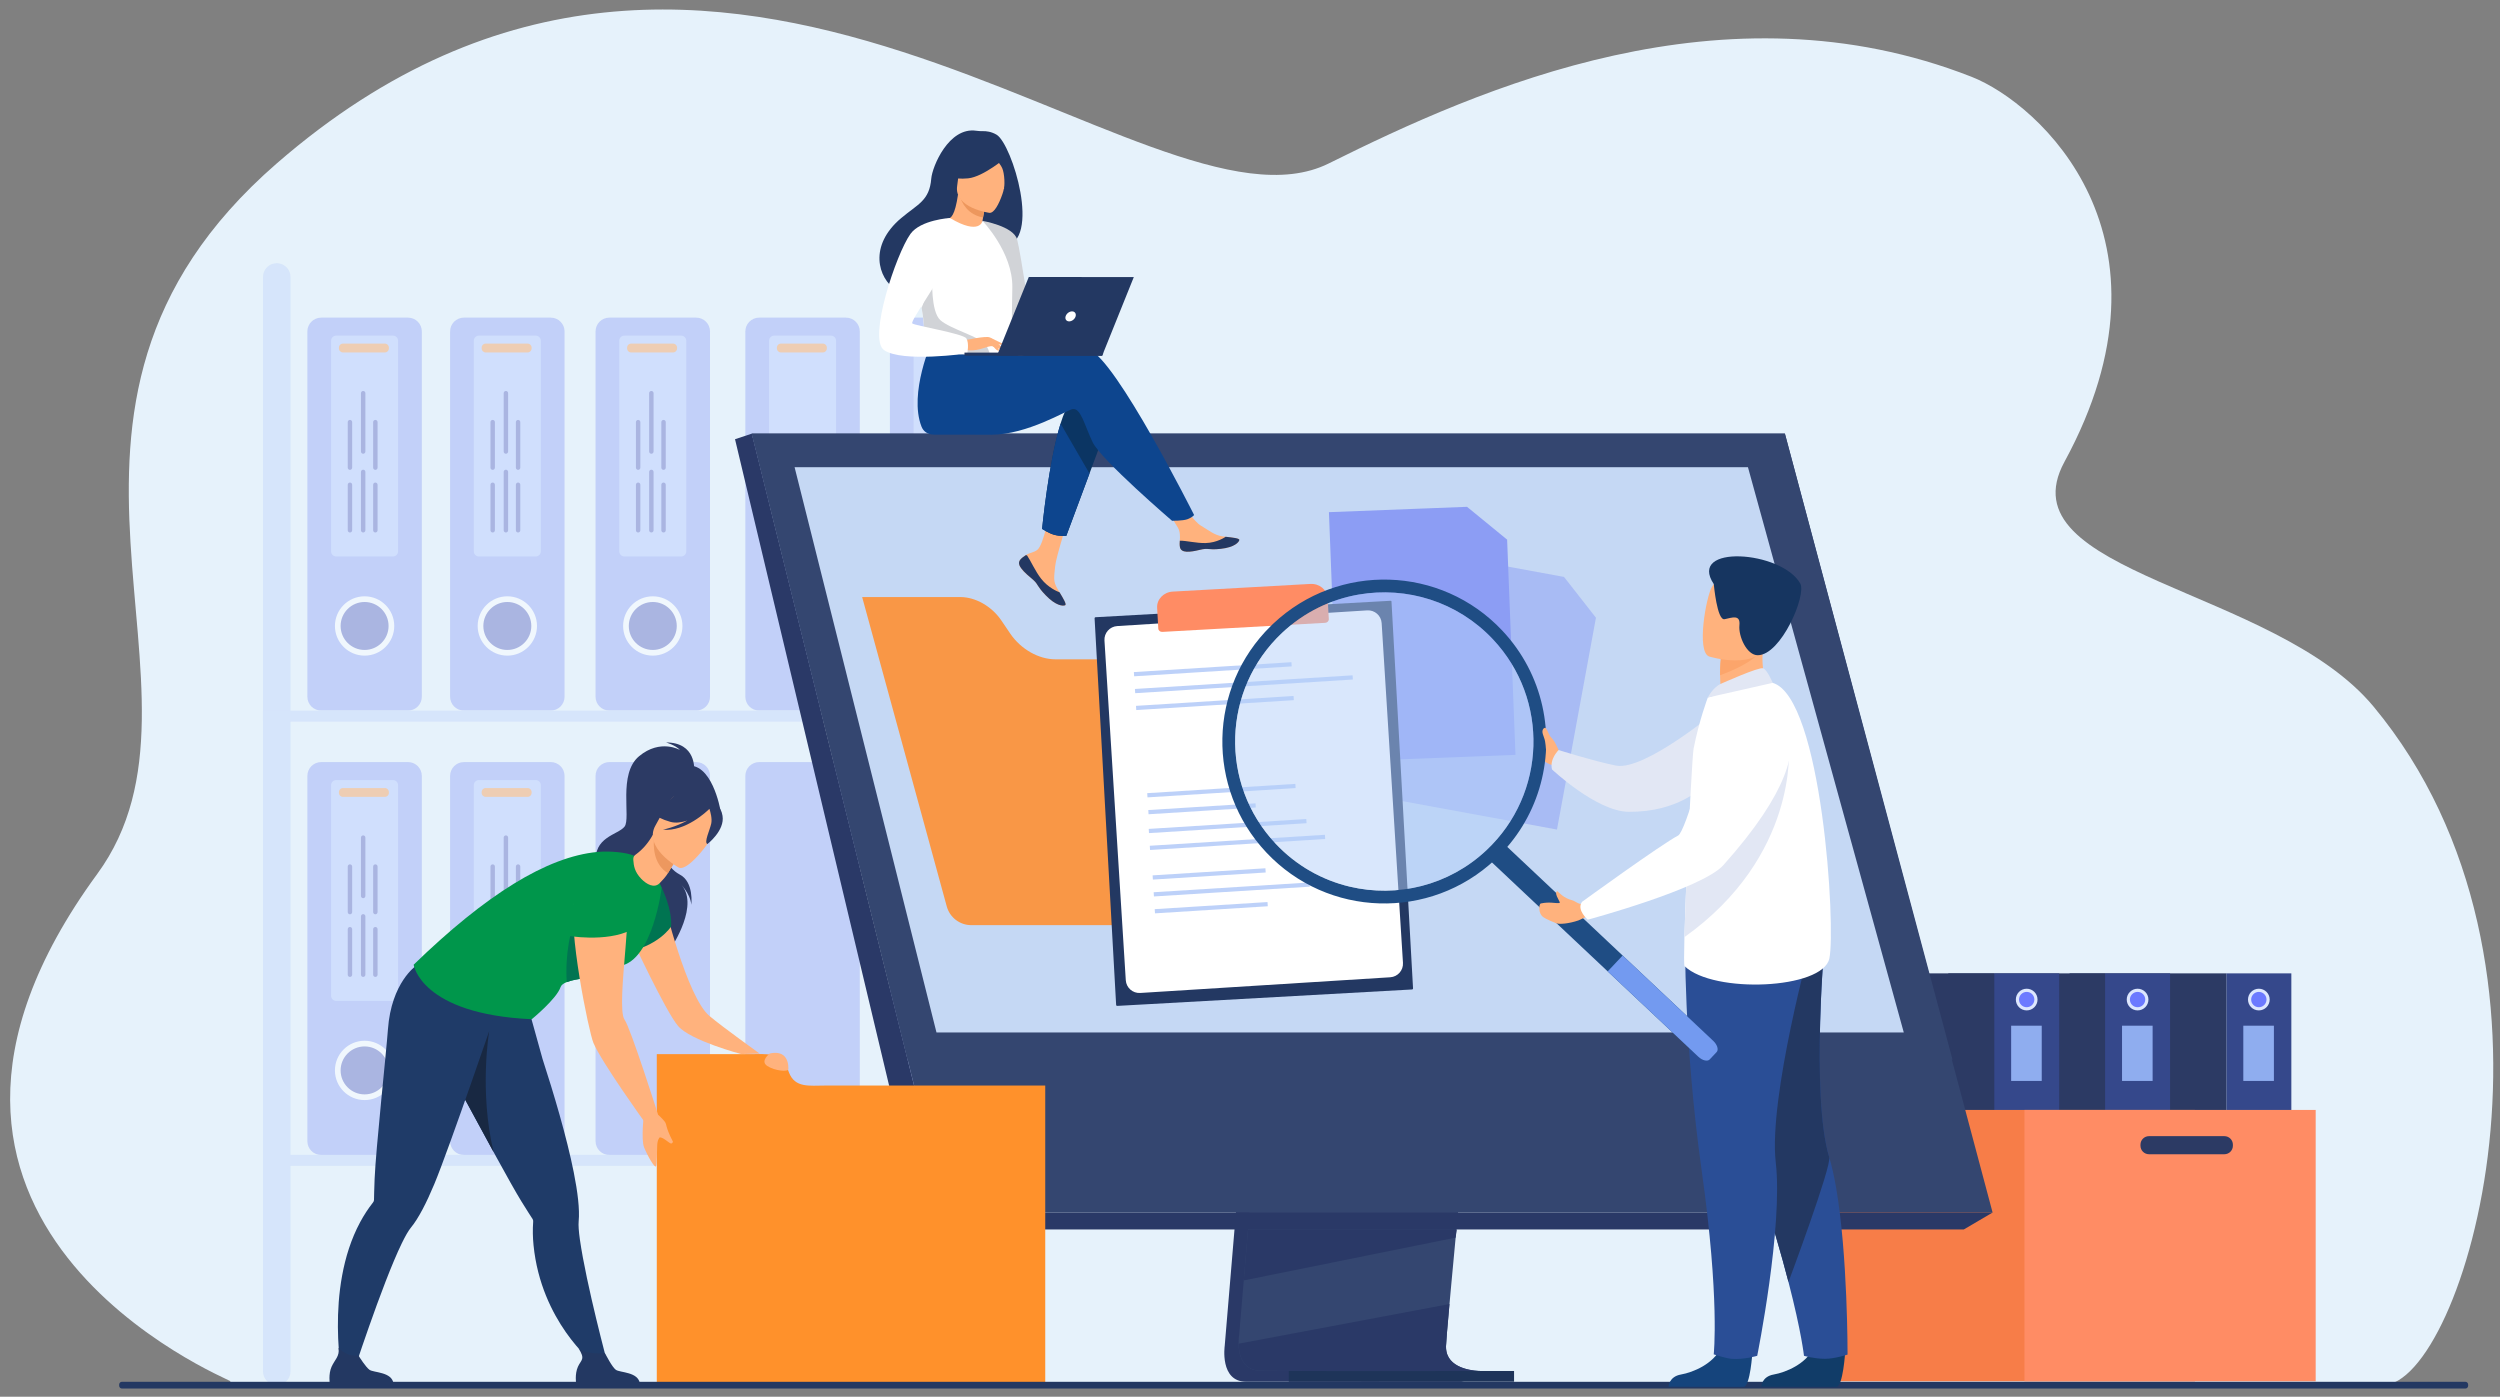 <?xml version="1.0" encoding="utf-8"?>
<!-- Generator: Adobe Illustrator 25.2.1, SVG Export Plug-In . SVG Version: 6.00 Build 0)  -->
<svg version="1.1" id="_x3C_Layer_x3E_" xmlns="http://www.w3.org/2000/svg" xmlns:xlink="http://www.w3.org/1999/xlink" x="0px"
	 y="0px" viewBox="0 0 2486.89 1389.39" style="enable-background:new 0 0 2486.89 1389.39;" xml:space="preserve">
<rect x="0" y="0" width="2486.89" height="1389.39" fill="#808080" stroke="none"/>
<style type="text/css">
	.st0{fill:#E6F2FB;}
	.st1{opacity:0.4;}
	.st2{fill:#8C9DF4;}
	.st3{fill:#505ABA;}
	.st4{fill:#FFFFFF;}
	.st5{fill:#AEC3FF;}
	.st6{fill:#F99746;}
	.st7{fill:#BDD1F9;}
	.st8{fill:#35488B;}
	.st9{fill:#2C3A64;}
	.st10{fill:#DDE7FE;}
	.st11{fill:#6C7AFF;}
	.st12{fill:#8FADEF;}
	.st13{fill:#F77D48;}
	.st14{fill:#FF8C64;}
	.st15{fill:#2A3967;}
	.st16{fill:#344670;}
	.st17{fill:#1E3459;}
	.st18{fill:#C5D8F4;}
	.st19{fill:#FF912B;}
	.st20{fill:#FFB27D;}
	.st21{fill:#1F3B68;}
	.st22{fill:#233862;}
	.st23{fill:#182842;}
	.st24{fill:#007451;}
	.st25{fill:#00964B;}
	.st26{fill:#ED985F;}
	.st27{fill:#0B3563;}
	.st28{fill:#0D458E;}
	.st29{fill:#ED975D;}
	.st30{fill:#D1D3D7;}
	.st31{opacity:0.5;}
	.st32{fill:#E2E7F4;}
	.st33{fill:#113C68;}
	.st34{fill:#2A4E96;}
	.st35{fill:#15447C;}
	.st36{fill:#FCA56B;}
	.st37{fill:#163560;}
	.st38{fill:#1F4D84;}
	.st39{fill:#739AF0;}
	.st40{fill:#B3CFF9;}
</style>
<g>
	<g>
		<path class="st0" d="M2370.33,1377.89c-133.64,0-2139.89,0.48-2141.02-3.01l-0.19-0.44c0,0-0.19-0.43-0.19-0.65
			c-0.74-1.74-386.33-157.05-132.16-504.46C229.98,687.27-7.82,408.52,275.3,162.56c443.67-385.43,867.07,89.31,1046.54,0
			c150.85-75.07,393.27-182.64,639.34-86.18c67.61,26.51,214.03,159.46,92.44,383.05c-60.75,111.72,208.83,124.69,307.45,243.39
			C2575.83,961.32,2450.24,1377.89,2370.33,1377.89z"/>
	</g>
	<g class="st1">
		<g>
			<g>
				<path class="st2" d="M319.52,706.84h86.33c7.6,0,13.76-6.16,13.76-13.76V329.72c0-7.6-6.16-13.76-13.76-13.76h-86.33
					c-7.6,0-13.76,6.16-13.76,13.76v363.36C305.76,700.68,311.92,706.84,319.52,706.84z"/>
			</g>
			<g>
				<path class="st3" d="M389.37,622.53c0-14.74-11.95-26.68-26.68-26.68S336,607.8,336,622.53c0,14.74,11.95,26.68,26.68,26.68
					S389.37,637.27,389.37,622.53z"/>
			</g>
			<g>
				<path class="st4" d="M362.68,652.2c-16.27,0-29.51-13.24-29.51-29.51c0-16.27,13.24-29.51,29.51-29.51
					c16.27,0,29.51,13.24,29.51,29.51C392.19,638.96,378.96,652.2,362.68,652.2z M362.68,598.83c-13.16,0-23.86,10.7-23.86,23.86
					c0,13.16,10.7,23.86,23.86,23.86c13.16,0,23.86-10.7,23.86-23.86C386.54,609.53,375.84,598.83,362.68,598.83z"/>
			</g>
			<g>
				<path class="st5" d="M334.41,553.56h56.51c2.81,0,5.08-2.28,5.08-5.08V338.93c0-2.81-2.28-5.08-5.08-5.08h-56.51
					c-2.81,0-5.08,2.28-5.08,5.08v209.54C329.33,551.28,331.61,553.56,334.41,553.56z"/>
			</g>
			<g>
				<path class="st6" d="M341.19,350.61h41.6c2.23,0,4.05-1.81,4.05-4.05v-0.72c0-2.24-1.81-4.05-4.05-4.05h-41.6
					c-2.23,0-4.05,1.81-4.05,4.05v0.72C337.15,348.8,338.96,350.61,341.19,350.61z"/>
			</g>
			<g>
				<g>
					<path class="st3" d="M371.19,482.22v45.29c0,1.22,0.99,2.2,2.2,2.2l0,0c1.22,0,2.2-0.99,2.2-2.2v-45.29
						c0-1.22-0.99-2.2-2.2-2.2l0,0C372.17,480.01,371.19,481,371.19,482.22z"/>
				</g>
				<g>
					<path class="st3" d="M371.19,419.91v45.29c0,1.22,0.99,2.2,2.2,2.2l0,0c1.22,0,2.2-0.99,2.2-2.2v-45.29
						c0-1.22-0.99-2.2-2.2-2.2l0,0C372.17,417.71,371.19,418.7,371.19,419.91z"/>
				</g>
				<g>
					<path class="st3" d="M345.92,482.22v45.29c0,1.22,0.99,2.2,2.2,2.2l0,0c1.22,0,2.2-0.99,2.2-2.2v-45.29
						c0-1.22-0.99-2.2-2.2-2.2l0,0C346.91,480.01,345.92,481,345.92,482.22z"/>
				</g>
				<g>
					<path class="st3" d="M345.92,419.91v45.29c0,1.22,0.99,2.2,2.2,2.2l0,0c1.22,0,2.2-0.99,2.2-2.2v-45.29
						c0-1.22-0.99-2.2-2.2-2.2l0,0C346.91,417.71,345.92,418.7,345.92,419.91z"/>
				</g>
				<g>
					<path class="st3" d="M359.07,469.43v58.07c0,1.22,0.99,2.2,2.2,2.2l0,0c1.22,0,2.2-0.99,2.2-2.2v-58.07
						c0-1.22-0.99-2.2-2.2-2.2l0,0C360.06,467.23,359.07,468.22,359.07,469.43z"/>
				</g>
				<g>
					<path class="st3" d="M359.07,391.11v58.07c0,1.22,0.99,2.2,2.2,2.2l0,0c1.22,0,2.2-0.99,2.2-2.2v-58.07
						c0-1.22-0.99-2.2-2.2-2.2l0,0C360.06,388.9,359.07,389.89,359.07,391.11z"/>
				</g>
			</g>
		</g>
		<g>
			<g>
				<path class="st2" d="M461.5,706.84h86.34c7.6,0,13.76-6.16,13.76-13.76V329.72c0-7.6-6.16-13.76-13.76-13.76H461.5
					c-7.6,0-13.76,6.16-13.76,13.76v363.36C447.74,700.68,453.9,706.84,461.5,706.84z"/>
			</g>
			<g>
				<path class="st3" d="M531.35,622.53c0-14.74-11.95-26.68-26.68-26.68c-14.74,0-26.68,11.95-26.68,26.68
					c0,14.74,11.95,26.68,26.68,26.68C519.4,649.22,531.35,637.27,531.35,622.53z"/>
			</g>
			<g>
				<path class="st4" d="M504.67,652.2c-16.27,0-29.51-13.24-29.51-29.51c0-16.27,13.24-29.51,29.51-29.51
					c16.27,0,29.51,13.24,29.51,29.51C534.17,638.96,520.94,652.2,504.67,652.2z M504.67,598.83c-13.16,0-23.86,10.7-23.86,23.86
					c0,13.16,10.7,23.86,23.86,23.86c13.15,0,23.86-10.7,23.86-23.86C528.52,609.53,517.82,598.83,504.67,598.83z"/>
			</g>
			<g>
				<path class="st5" d="M476.4,553.56h56.51c2.81,0,5.08-2.28,5.08-5.08V338.93c0-2.81-2.28-5.08-5.08-5.08H476.4
					c-2.81,0-5.08,2.28-5.08,5.08v209.54C471.31,551.28,473.59,553.56,476.4,553.56z"/>
			</g>
			<g>
				<path class="st6" d="M483.17,350.61h41.6c2.24,0,4.05-1.81,4.05-4.05v-0.72c0-2.24-1.81-4.05-4.05-4.05h-41.6
					c-2.24,0-4.05,1.81-4.05,4.05v0.72C479.13,348.8,480.94,350.61,483.17,350.61z"/>
			</g>
			<g>
				<g>
					<path class="st3" d="M513.17,482.22v45.29c0,1.22,0.99,2.2,2.2,2.2l0,0c1.22,0,2.2-0.99,2.2-2.2v-45.29
						c0-1.22-0.99-2.2-2.2-2.2l0,0C514.15,480.01,513.17,481,513.17,482.22z"/>
				</g>
				<g>
					<path class="st3" d="M513.17,419.91v45.29c0,1.22,0.99,2.2,2.2,2.2l0,0c1.22,0,2.2-0.99,2.2-2.2v-45.29
						c0-1.22-0.99-2.2-2.2-2.2l0,0C514.15,417.71,513.17,418.7,513.17,419.91z"/>
				</g>
				<g>
					<path class="st3" d="M487.9,482.22v45.29c0,1.22,0.99,2.2,2.2,2.2l0,0c1.22,0,2.2-0.99,2.2-2.2v-45.29c0-1.22-0.99-2.2-2.2-2.2
						l0,0C488.89,480.01,487.9,481,487.9,482.22z"/>
				</g>
				<g>
					<path class="st3" d="M487.9,419.91v45.29c0,1.22,0.99,2.2,2.2,2.2l0,0c1.22,0,2.2-0.99,2.2-2.2v-45.29c0-1.22-0.99-2.2-2.2-2.2
						l0,0C488.89,417.71,487.9,418.7,487.9,419.91z"/>
				</g>
				<g>
					<path class="st3" d="M501.05,469.43v58.07c0,1.22,0.99,2.2,2.2,2.2l0,0c1.22,0,2.2-0.99,2.2-2.2v-58.07
						c0-1.22-0.99-2.2-2.2-2.2l0,0C502.04,467.23,501.05,468.22,501.05,469.43z"/>
				</g>
				<g>
					<path class="st3" d="M501.05,391.11v58.07c0,1.22,0.99,2.2,2.2,2.2l0,0c1.22,0,2.2-0.99,2.2-2.2v-58.07
						c0-1.22-0.99-2.2-2.2-2.2l0,0C502.04,388.9,501.05,389.89,501.05,391.11z"/>
				</g>
			</g>
		</g>
		<g>
			<g>
				<path class="st2" d="M606.19,706.84h86.34c7.6,0,13.76-6.16,13.76-13.76V329.72c0-7.6-6.16-13.76-13.76-13.76h-86.34
					c-7.6,0-13.76,6.16-13.76,13.76v363.36C592.43,700.68,598.59,706.84,606.19,706.84z"/>
			</g>
			<g>
				<path class="st3" d="M676.04,622.53c0-14.74-11.95-26.68-26.68-26.68c-14.74,0-26.68,11.95-26.68,26.68
					c0,14.74,11.95,26.68,26.68,26.68C664.09,649.22,676.04,637.27,676.04,622.53z"/>
			</g>
			<g>
				<path class="st4" d="M649.36,652.2c-16.27,0-29.51-13.24-29.51-29.51c0-16.27,13.24-29.51,29.51-29.51s29.51,13.24,29.51,29.51
					C678.87,638.96,665.63,652.2,649.36,652.2z M649.36,598.83c-13.16,0-23.86,10.7-23.86,23.86c0,13.16,10.7,23.86,23.86,23.86
					c13.16,0,23.86-10.7,23.86-23.86C673.22,609.53,662.51,598.83,649.36,598.83z"/>
			</g>
			<g>
				<path class="st5" d="M621.09,553.56h56.51c2.81,0,5.08-2.28,5.08-5.08V338.93c0-2.81-2.28-5.08-5.08-5.08h-56.51
					c-2.81,0-5.08,2.28-5.08,5.08v209.54C616.01,551.28,618.28,553.56,621.09,553.56z"/>
			</g>
			<g>
				<path class="st6" d="M627.87,350.61h41.6c2.23,0,4.05-1.81,4.05-4.05v-0.72c0-2.24-1.81-4.05-4.05-4.05h-41.6
					c-2.24,0-4.05,1.81-4.05,4.05v0.72C623.82,348.8,625.63,350.61,627.87,350.61z"/>
			</g>
			<g>
				<g>
					<path class="st3" d="M657.86,482.22v45.29c0,1.22,0.99,2.2,2.2,2.2l0,0c1.22,0,2.2-0.99,2.2-2.2v-45.29
						c0-1.22-0.99-2.2-2.2-2.2l0,0C658.85,480.01,657.86,481,657.86,482.22z"/>
				</g>
				<g>
					<path class="st3" d="M657.86,419.91v45.29c0,1.22,0.99,2.2,2.2,2.2l0,0c1.22,0,2.2-0.99,2.2-2.2v-45.29
						c0-1.22-0.99-2.2-2.2-2.2l0,0C658.85,417.71,657.86,418.7,657.86,419.91z"/>
				</g>
				<g>
					<path class="st3" d="M632.6,482.22v45.29c0,1.22,0.99,2.2,2.2,2.2l0,0c1.22,0,2.2-0.99,2.2-2.2v-45.29c0-1.22-0.99-2.2-2.2-2.2
						l0,0C633.58,480.01,632.6,481,632.6,482.22z"/>
				</g>
				<g>
					<path class="st3" d="M632.6,419.91v45.29c0,1.22,0.99,2.2,2.2,2.2l0,0c1.22,0,2.2-0.99,2.2-2.2v-45.29c0-1.22-0.99-2.2-2.2-2.2
						l0,0C633.58,417.71,632.6,418.7,632.6,419.91z"/>
				</g>
				<g>
					<path class="st3" d="M645.74,469.43v58.07c0,1.22,0.99,2.2,2.2,2.2l0,0c1.22,0,2.2-0.99,2.2-2.2v-58.07
						c0-1.22-0.99-2.2-2.2-2.2l0,0C646.73,467.23,645.74,468.22,645.74,469.43z"/>
				</g>
				<g>
					<path class="st3" d="M645.74,391.11v58.07c0,1.22,0.99,2.2,2.2,2.2l0,0c1.22,0,2.2-0.99,2.2-2.2v-58.07
						c0-1.22-0.99-2.2-2.2-2.2l0,0C646.73,388.9,645.74,389.89,645.74,391.11z"/>
				</g>
			</g>
		</g>
		<g>
			<g>
				<path class="st2" d="M755.2,706.84h86.34c7.6,0,13.75-6.16,13.75-13.76V329.72c0-7.6-6.16-13.76-13.75-13.76H755.2
					c-7.6,0-13.76,6.16-13.76,13.76v363.36C741.44,700.68,747.6,706.84,755.2,706.84z"/>
			</g>
			<g>
				<path class="st5" d="M770.1,553.56h56.51c2.81,0,5.08-2.28,5.08-5.08V338.93c0-2.81-2.28-5.08-5.08-5.08H770.1
					c-2.81,0-5.08,2.28-5.08,5.08v209.54C765.01,551.28,767.29,553.56,770.1,553.56z"/>
			</g>
			<g>
				<path class="st6" d="M776.87,350.61h41.6c2.24,0,4.05-1.81,4.05-4.05v-0.72c0-2.24-1.81-4.05-4.05-4.05h-41.6
					c-2.24,0-4.05,1.81-4.05,4.05v0.72C772.83,348.8,774.64,350.61,776.87,350.61z"/>
			</g>
		</g>
		<g>
			<g>
				<path class="st2" d="M899,706.84h86.33c7.6,0,13.76-6.16,13.76-13.76V329.72c0-7.6-6.16-13.76-13.76-13.76H899
					c-7.6,0-13.76,6.16-13.76,13.76v363.36C885.24,700.68,891.4,706.84,899,706.84z"/>
			</g>
			<g>
				<path class="st5" d="M913.9,553.56h56.51c2.81,0,5.08-2.28,5.08-5.08V338.93c0-2.81-2.27-5.08-5.08-5.08H913.9
					c-2.81,0-5.08,2.28-5.08,5.08v209.54C908.82,551.28,911.09,553.56,913.9,553.56z"/>
			</g>
			<g>
				<path class="st6" d="M920.68,350.61h41.6c2.23,0,4.05-1.81,4.05-4.05v-0.72c0-2.24-1.81-4.05-4.05-4.05h-41.6
					c-2.24,0-4.05,1.81-4.05,4.05v0.72C916.63,348.8,918.44,350.61,920.68,350.61z"/>
			</g>
		</g>
		<g>
			<g>
				<path class="st2" d="M319.52,1148.94h86.33c7.6,0,13.76-6.16,13.76-13.76V771.83c0-7.6-6.16-13.75-13.76-13.75h-86.33
					c-7.6,0-13.76,6.16-13.76,13.75v363.36C305.76,1142.78,311.92,1148.94,319.52,1148.94z"/>
			</g>
			<g>
				<circle class="st3" cx="362.68" cy="1064.64" r="26.68"/>
			</g>
			<g>
				<path class="st4" d="M362.68,1094.3c-16.27,0-29.51-13.24-29.51-29.51c0-16.27,13.24-29.51,29.51-29.51
					c16.27,0,29.51,13.24,29.51,29.51C392.19,1081.07,378.96,1094.3,362.68,1094.3z M362.68,1040.94
					c-13.16,0-23.86,10.7-23.86,23.86c0,13.16,10.7,23.86,23.86,23.86c13.16,0,23.86-10.7,23.86-23.86
					C386.54,1051.64,375.84,1040.94,362.68,1040.94z"/>
			</g>
			<g>
				<path class="st5" d="M334.41,995.67h56.51c2.81,0,5.08-2.28,5.08-5.08V781.04c0-2.81-2.28-5.08-5.08-5.08h-56.51
					c-2.81,0-5.08,2.28-5.08,5.08v209.54C329.33,993.39,331.61,995.67,334.41,995.67z"/>
			</g>
			<g>
				<path class="st6" d="M341.19,792.72h41.6c2.23,0,4.05-1.81,4.05-4.05v-0.72c0-2.24-1.81-4.05-4.05-4.05h-41.6
					c-2.23,0-4.05,1.81-4.05,4.05v0.72C337.15,790.91,338.96,792.72,341.19,792.72z"/>
			</g>
			<g>
				<g>
					<path class="st3" d="M371.19,924.32v45.29c0,1.22,0.99,2.2,2.2,2.2l0,0c1.22,0,2.2-0.99,2.2-2.2v-45.29
						c0-1.22-0.99-2.2-2.2-2.2l0,0C372.17,922.12,371.19,923.11,371.19,924.32z"/>
				</g>
				<g>
					<path class="st3" d="M371.19,862.02v45.29c0,1.22,0.99,2.2,2.2,2.2l0,0c1.22,0,2.2-0.99,2.2-2.2v-45.29
						c0-1.22-0.99-2.2-2.2-2.2l0,0C372.17,859.82,371.19,860.8,371.19,862.02z"/>
				</g>
				<g>
					<path class="st3" d="M345.92,924.32v45.29c0,1.22,0.99,2.2,2.2,2.2l0,0c1.22,0,2.2-0.99,2.2-2.2v-45.29
						c0-1.22-0.99-2.2-2.2-2.2l0,0C346.91,922.12,345.92,923.11,345.92,924.32z"/>
				</g>
				<g>
					<path class="st3" d="M345.92,862.02v45.29c0,1.22,0.99,2.2,2.2,2.2l0,0c1.22,0,2.2-0.99,2.2-2.2v-45.29
						c0-1.22-0.99-2.2-2.2-2.2l0,0C346.91,859.82,345.92,860.8,345.92,862.02z"/>
				</g>
				<g>
					<path class="st3" d="M359.07,911.54v58.07c0,1.22,0.99,2.2,2.2,2.2l0,0c1.22,0,2.2-0.99,2.2-2.2v-58.07
						c0-1.22-0.99-2.2-2.2-2.2l0,0C360.06,909.34,359.07,910.33,359.07,911.54z"/>
				</g>
				<g>
					<path class="st3" d="M359.07,833.21v58.07c0,1.22,0.99,2.2,2.2,2.2l0,0c1.22,0,2.2-0.99,2.2-2.2v-58.07
						c0-1.22-0.99-2.2-2.2-2.2l0,0C360.06,831.01,359.07,832,359.07,833.21z"/>
				</g>
			</g>
		</g>
		<g>
			<g>
				<path class="st2" d="M461.5,1148.94h86.34c7.6,0,13.76-6.16,13.76-13.76V771.83c0-7.6-6.16-13.75-13.76-13.75H461.5
					c-7.6,0-13.76,6.16-13.76,13.75v363.36C447.74,1142.78,453.9,1148.94,461.5,1148.94z"/>
			</g>
			<g>
				<path class="st3" d="M531.35,1064.64c0-14.74-11.95-26.68-26.68-26.68c-14.74,0-26.68,11.95-26.68,26.68
					c0,14.74,11.95,26.68,26.68,26.68C519.4,1091.32,531.35,1079.38,531.35,1064.64z"/>
			</g>
			<g>
				<path class="st4" d="M504.67,1094.3c-16.27,0-29.51-13.24-29.51-29.51c0-16.27,13.24-29.51,29.51-29.51
					c16.27,0,29.51,13.24,29.51,29.51C534.17,1081.07,520.94,1094.3,504.67,1094.3z M504.67,1040.94
					c-13.16,0-23.86,10.7-23.86,23.86c0,13.16,10.7,23.86,23.86,23.86c13.15,0,23.86-10.7,23.86-23.86
					C528.52,1051.64,517.82,1040.94,504.67,1040.94z"/>
			</g>
			<g>
				<path class="st5" d="M476.4,995.67h56.51c2.81,0,5.08-2.28,5.08-5.08V781.04c0-2.81-2.28-5.08-5.08-5.08H476.4
					c-2.81,0-5.08,2.28-5.08,5.08v209.54C471.31,993.39,473.59,995.67,476.4,995.67z"/>
			</g>
			<g>
				<path class="st6" d="M483.17,792.72h41.6c2.24,0,4.05-1.81,4.05-4.05v-0.72c0-2.24-1.81-4.05-4.05-4.05h-41.6
					c-2.24,0-4.05,1.81-4.05,4.05v0.72C479.13,790.91,480.94,792.72,483.17,792.72z"/>
			</g>
			<g>
				<g>
					<path class="st3" d="M513.17,924.32v45.29c0,1.22,0.99,2.2,2.2,2.2l0,0c1.22,0,2.2-0.99,2.2-2.2v-45.29
						c0-1.22-0.99-2.2-2.2-2.2l0,0C514.15,922.12,513.17,923.11,513.17,924.32z"/>
				</g>
				<g>
					<path class="st3" d="M513.17,862.02v45.29c0,1.22,0.99,2.2,2.2,2.2l0,0c1.22,0,2.2-0.99,2.2-2.2v-45.29
						c0-1.22-0.99-2.2-2.2-2.2l0,0C514.15,859.82,513.17,860.8,513.17,862.02z"/>
				</g>
				<g>
					<path class="st3" d="M487.9,924.32v45.29c0,1.22,0.99,2.2,2.2,2.2l0,0c1.22,0,2.2-0.99,2.2-2.2v-45.29c0-1.22-0.99-2.2-2.2-2.2
						l0,0C488.89,922.12,487.9,923.11,487.9,924.32z"/>
				</g>
				<g>
					<path class="st3" d="M487.9,862.02v45.29c0,1.22,0.99,2.2,2.2,2.2l0,0c1.22,0,2.2-0.99,2.2-2.2v-45.29c0-1.22-0.99-2.2-2.2-2.2
						l0,0C488.89,859.82,487.9,860.8,487.9,862.02z"/>
				</g>
				<g>
					<path class="st3" d="M501.05,911.54v58.07c0,1.22,0.99,2.2,2.2,2.2l0,0c1.22,0,2.2-0.99,2.2-2.2v-58.07
						c0-1.22-0.99-2.2-2.2-2.2l0,0C502.04,909.34,501.05,910.33,501.05,911.54z"/>
				</g>
				<g>
					<path class="st3" d="M501.05,833.21v58.07c0,1.22,0.99,2.2,2.2,2.2l0,0c1.22,0,2.2-0.99,2.2-2.2v-58.07
						c0-1.22-0.99-2.2-2.2-2.2l0,0C502.04,831.01,501.05,832,501.05,833.21z"/>
				</g>
			</g>
		</g>
		<g>
			<g>
				<path class="st2" d="M606.19,1148.94h86.34c7.6,0,13.76-6.16,13.76-13.76V771.83c0-7.6-6.16-13.75-13.76-13.75h-86.34
					c-7.6,0-13.76,6.16-13.76,13.75v363.36C592.43,1142.78,598.59,1148.94,606.19,1148.94z"/>
			</g>
		</g>
		<g>
			<g>
				<path class="st2" d="M755.2,1148.94h86.34c7.6,0,13.75-6.16,13.75-13.76V771.83c0-7.6-6.16-13.75-13.75-13.75H755.2
					c-7.6,0-13.76,6.16-13.76,13.75v363.36C741.44,1142.78,747.6,1148.94,755.2,1148.94z"/>
			</g>
		</g>
		<g>
			<g>
				<path class="st2" d="M899,1148.94h86.33c7.6,0,13.76-6.16,13.76-13.76V771.83c0-7.6-6.16-13.75-13.76-13.75H899
					c-7.6,0-13.76,6.16-13.76,13.75v363.36C885.24,1142.78,891.4,1148.94,899,1148.94z"/>
			</g>
		</g>
		<g>
			<path class="st7" d="M275.3,1377.91L275.3,1377.91c-7.56,0-13.69-6.13-13.69-13.69V275.51c0-7.56,6.13-13.69,13.69-13.69l0,0
				c7.56,0,13.69,6.13,13.69,13.69v1088.71C288.99,1371.79,282.86,1377.91,275.3,1377.91z"/>
		</g>
		<g>
			
				<rect x="261.62" y="706.88" transform="matrix(-1 -1.224647e-16 1.224647e-16 -1 1314.075 1424.763)" class="st7" width="790.84" height="10.99"/>
		</g>
		<g>
			
				<rect x="261.62" y="1148.77" transform="matrix(-1 -1.224647e-16 1.224647e-16 -1 1363.18 2308.529)" class="st7" width="839.94" height="10.99"/>
		</g>
	</g>
	<g>
		<g>
			
				<rect x="2214.67" y="968.26" transform="matrix(-1 -1.224647e-16 1.224647e-16 -1 4494.001 2145.141)" class="st8" width="64.67" height="208.62"/>
		</g>
		<g>
			
				<rect x="2058.72" y="968.26" transform="matrix(-1 -1.224647e-16 1.224647e-16 -1 4273.383 2145.141)" class="st9" width="155.95" height="208.62"/>
		</g>
		<g>
			<path class="st10" d="M2257.79,994.32c0-5.96-4.83-10.79-10.79-10.79c-5.96,0-10.79,4.83-10.79,10.79
				c0,5.96,4.83,10.79,10.79,10.79C2252.96,1005.11,2257.79,1000.28,2257.79,994.32z"/>
		</g>
		<g>
			<path class="st11" d="M2254.63,994.32c0-4.22-3.42-7.63-7.63-7.63c-4.21,0-7.63,3.42-7.63,7.63c0,4.21,3.42,7.63,7.63,7.63
				C2251.22,1001.95,2254.63,998.53,2254.63,994.32z"/>
		</g>
		<g>
			
				<rect x="2231.55" y="1020.32" transform="matrix(-1 -1.224647e-16 1.224647e-16 -1 4493.526 2095.586)" class="st12" width="30.42" height="54.95"/>
		</g>
	</g>
	<g>
		<g>
			
				<rect x="2094.03" y="968.26" transform="matrix(-1 -1.224647e-16 1.224647e-16 -1 4252.723 2145.141)" class="st8" width="64.67" height="208.62"/>
		</g>
		<g>
			
				<rect x="1938.08" y="968.26" transform="matrix(-1 -1.224647e-16 1.224647e-16 -1 4032.106 2145.141)" class="st9" width="155.95" height="208.62"/>
		</g>
		<g>
			<path class="st10" d="M2137.16,994.32c0-5.96-4.83-10.79-10.79-10.79c-5.96,0-10.79,4.83-10.79,10.79
				c0,5.96,4.83,10.79,10.79,10.79C2132.32,1005.11,2137.16,1000.28,2137.16,994.32z"/>
		</g>
		<g>
			<path class="st11" d="M2133.99,994.32c0-4.22-3.42-7.63-7.63-7.63c-4.21,0-7.63,3.42-7.63,7.63c0,4.21,3.42,7.63,7.63,7.63
				C2130.58,1001.95,2133.99,998.53,2133.99,994.32z"/>
		</g>
		<g>
			
				<rect x="2110.92" y="1020.32" transform="matrix(-1 -1.224647e-16 1.224647e-16 -1 4252.248 2095.586)" class="st12" width="30.42" height="54.95"/>
		</g>
	</g>
	<g>
		<g>
			
				<rect x="1983.72" y="968.26" transform="matrix(-1 -1.224647e-16 1.224647e-16 -1 4032.107 2145.141)" class="st8" width="64.67" height="208.62"/>
		</g>
		<g>
			
				<rect x="1827.77" y="968.26" transform="matrix(-1 -1.224647e-16 1.224647e-16 -1 3811.491 2145.141)" class="st9" width="155.95" height="208.62"/>
		</g>
		<g>
			<path class="st10" d="M2026.85,994.32c0-5.96-4.83-10.79-10.79-10.79c-5.96,0-10.79,4.83-10.79,10.79
				c0,5.96,4.83,10.79,10.79,10.79C2022.02,1005.11,2026.85,1000.28,2026.85,994.32z"/>
		</g>
		<g>
			<path class="st11" d="M2023.69,994.32c0-4.22-3.42-7.63-7.63-7.63c-4.21,0-7.63,3.42-7.63,7.63c0,4.21,3.42,7.63,7.63,7.63
				C2020.27,1001.95,2023.69,998.53,2023.69,994.32z"/>
		</g>
		<g>
			
				<rect x="2000.61" y="1020.32" transform="matrix(-1 -1.224647e-16 1.224647e-16 -1 4031.632 2095.586)" class="st12" width="30.42" height="54.95"/>
		</g>
	</g>
	<g>
		<g>
			
				<rect x="1818.06" y="1104.12" transform="matrix(-1 -1.224647e-16 1.224647e-16 -1 4001.478 2478.182)" class="st13" width="365.37" height="269.95"/>
		</g>
		<g>
			
				<rect x="2013.85" y="1104.12" transform="matrix(-1 -1.224647e-16 1.224647e-16 -1 4317.39 2478.182)" class="st14" width="289.69" height="269.95"/>
		</g>
		<g>
			<path class="st9" d="M2137.69,1148.19h75.04c4.65,0,8.45-3.8,8.45-8.45v-1.09c0-4.65-3.8-8.45-8.45-8.45h-75.04
				c-4.65,0-8.45,3.8-8.45,8.45v1.09C2129.24,1144.38,2133.04,1148.19,2137.69,1148.19z"/>
		</g>
	</g>
	<g>
		<g>
			<path class="st15" d="M1267.7,751.31l-49.41,587.5c0,0-5.18,35.61,21.31,35.68c43.55,0.1,216.79,0,216.79,0
				s-32.78-7.41-32.38-24.09c0.47-19.66,57.75-604.64,57.75-604.64L1267.7,751.31z"/>
		</g>
		<g>
			<path class="st16" d="M1472.69,1363.8c-8.57,0.03-176.28,0.31-218.69-0.24c-18.48-0.23-21.73-16.44-21.88-26.92
				c-0.08-5.03,0.56-8.75,0.56-8.75l1.29-15.27l3.28-38.92l2.89-34.38l3.72-44.18l3.13-37.29l35.11-417.46l214.06-5.55
				c0,0-24.12,244.81-41.19,423.01c-1.91,19.85-3.72,38.89-5.39,56.66c-0.54,5.67-1.06,11.22-1.57,16.62
				c-1.58,16.86-3.03,32.34-4.29,46.01c-0.66,7.21-1.28,13.9-1.83,20.03c-2.18,24.03-3.45,39.38-3.47,42.3
				c-0.01,1.7,0.14,3.28,0.42,4.76C1442.33,1362.95,1469.48,1363.8,1472.69,1363.8z"/>
		</g>
		<g>
			<polygon class="st16" points="747.85,431.36 868.2,914.8 884.68,981.01 940.74,1206.17 1982.15,1206.17 1775.54,431.36 			"/>
		</g>
		<g>
			<polygon class="st15" points="747.85,431.36 731.17,436.92 918.56,1222.99 940.74,1206.18 			"/>
		</g>
		<g>
			<polygon class="st15" points="918.56,1222.99 1953.56,1222.99 1982.14,1206.18 940.74,1206.18 			"/>
		</g>
		<g>
			
				<rect x="1282.02" y="1363.8" transform="matrix(-1 -1.224647e-16 1.224647e-16 -1 2788.138 2738.251)" class="st17" width="224.09" height="10.65"/>
		</g>
		<g>
			<polygon class="st15" points="1449.15,1222.99 1447.99,1231.13 1237.24,1273.71 1240.14,1239.32 1241.51,1222.99 			"/>
		</g>
		<g>
			<path class="st15" d="M1472.69,1363.8c-8.57,0.03-176.28,0.31-218.69-0.24c-18.48-0.23-21.73-16.44-21.88-26.92l209.75-39.46
				c-2.18,24.03-3.45,39.38-3.47,42.3c-0.01,1.7,0.14,3.28,0.42,4.76C1442.33,1362.95,1469.48,1363.8,1472.69,1363.8z"/>
		</g>
		<g>
			<polygon class="st16" points="747.85,431.36 1775.54,431.36 1942.28,1054.07 902.87,1054.07 			"/>
		</g>
		<g>
			<polygon class="st18" points="1893.81,1027.08 931.58,1027.08 897.19,890.1 883.89,837.1 878.47,815.49 843.12,674.72 
				841.3,667.39 822.61,592.98 814.25,559.69 807.13,531.29 801.31,508.13 790.41,464.72 1738.78,464.72 1750.74,508.13 
				1757.13,531.29 1764.95,559.69 1774.13,592.98 1834.6,812.32 1834.6,812.33 1839.72,830.92 1842.11,839.54 1883.85,990.97 			"/>
		</g>
	</g>
	<path class="st19" d="M784.79,1066.74l-2.15-5.66c-5.43-14.3-21.39-12.48-35.89-12.48h-93.41v63.02v269.04h386.42v-300.8H821.08
		C805.13,1079.86,790.77,1082.47,784.79,1066.74z"/>
	<g>
		<g>
			<g>
				<path class="st9" d="M690.47,765.89c0,0,2.51-27.35-28.05-27.35c0,0,9.26,2.51,14.05,7.54c0,0-19.49-11.44-40.7,6.14
					c-21.21,17.58-8.03,61.68-14.48,70.05c-6.45,8.37-31.57,10.05-28.5,37.12c3.07,27.07,79.72,60.98,74.8,83.38
					c0,0,30.04-44.16,8.56-64.31c0,0,10.47,9.86,11.54,21.59c0,0,2.84-22.89-11.72-30.21c-12.89-6.48-23.45-30.17-22.33-34.4
					C654.75,831.2,690.47,765.89,690.47,765.89z"/>
			</g>
			<g>
				<path class="st20" d="M660.39,897.21c0,0,22.83,94.45,45.24,113.34c13.47,11.35,50.01,37.49,50.01,37.49l-18.36,0.48
					c0,0-50.34-13.29-62.78-27.92c-12.44-14.62-46.49-87.9-46.49-87.9L660.39,897.21z"/>
			</g>
			<g>
				<path class="st21" d="M445.81,1063.15c0.2,0.36,0.42,0.73,0.63,1.11c5,8.68,16.46,29.96,29.08,53.25
					c5.97,11.05,12.22,22.55,18.15,33.37c10.22,18.67,19.52,35.31,24.94,44.09c5.52,8.94,9.58,15.22,11.22,17.73
					c0.01,0.01,0.01,0.01,0.01,0.01c0.49,0.77,0.6,1.68,0.54,2.59c-0.57,7.88-0.41,15.71,0.36,23.42
					c7.61,75.75,58.7,116.35,58.7,116.35l15.19,2.24c0,0-21.49-79.63-27.83-124.65c-1.07-7.63-1.54-13.81-1.16-17.85
					c1.12-11.73-0.96-28.95-4.9-48.72c-7.01-35.13-19.88-78.25-31.06-112.77c-0.71-2.2-22.07-79.47-22.07-79.47
					C499.68,989.53,434.29,996,434.29,996S423.21,1022.96,445.81,1063.15z"/>
			</g>
			<g>
				<path class="st22" d="M636.5,1376.53h-63.39c0,0-1.52-9.66,1.79-16.99c3.17-7.03,7.69-7.26,0.58-18.28
					c4.03,4.15,16.98,5.86,26.14,4.63c1.12,1.82,7.24,14.03,10.99,16.73C616.75,1365.59,635.23,1364.53,636.5,1376.53z"/>
			</g>
			<g>
				<path class="st23" d="M445.81,1063.15c0.2,0.36,0.42,0.73,0.63,1.11c5,8.68,32.02,58.59,44.64,81.87
					c-14.63-60.18-4.45-120.36-4.45-120.36L445.81,1063.15z"/>
			</g>
			<g>
				<path class="st9" d="M681.83,762.04c0.42-1.67-36.21,16.55-38.06,18.61c-17.17,19.05-12.28,43.91-2.45,44.15
					c6.3,0.15,5.08,10.63,5.08,10.63l70.21-29.7C716.61,805.73,708.15,756.43,681.83,762.04z"/>
			</g>
			<g>
				<path class="st24" d="M658.23,883.03c0,0,10.68,21.34,9.35,38.67c0,0-12.88,20.34-46.3,25.49
					C621.28,947.18,650.01,883.01,658.23,883.03z"/>
			</g>
			<g>
				<path class="st21" d="M495.23,1000.72l0.21-11.86c-23.62,2.98-81.45-28.23-81.45-28.23s-24.71,16.44-28.09,63.38
					c-1.65,22.91-12.1,119.8-13.25,148.73c-0.42,10.49-0.56,17.97-0.61,20.96c0.01,0.01,0,0.02,0,0.03c-0.01,0.91-0.44,1.72-1,2.44
					c-4.89,6.21-9.13,12.79-12.8,19.62c-36.04,67.06-17.2,158.19-17.2,158.19l8.37-2.13c0,0,30.48-94.46,50.4-135.33
					c3.38-6.93,6.45-12.32,9.02-15.44c7.49-9.1,15.39-24.54,23.17-43.14C446.71,1142.8,495.23,1000.72,495.23,1000.72z"/>
			</g>
			<g>
				<path class="st22" d="M391.45,1376.53h-63.39c0,0-1.52-9.66,1.79-16.99c3.17-7.03,8.14-10.23,6.95-18.74
					c4.03,4.15,10.59,8.79,19.76,7.56c1.12,1.82,7.25,11.56,11,14.26C371.7,1365.59,390.17,1364.53,391.45,1376.53z"/>
			</g>
			<g>
				<path class="st25" d="M617,960.79c-8.51,1.45,1.39,8.22-10.32,9.49c-16.67,1.82-33.88,3.06-42.89,6.66
					c-3.29,1.31-5.49,2.93-6.17,5c-3.91,11.75-28.66,31.94-28.66,31.94c-110.38-5.02-117.49-54.22-117.49-54.22
					c71.64-69.58,132.58-107.5,182.95-112.19c12.26-1.14,28.78,0.39,36.54,3.84c17.62,7.84,27.27,31.71,27.27,31.71
					S649.36,955.27,617,960.79z"/>
			</g>
			<g>
				<path class="st24" d="M606.68,970.29c-16.67,1.82-33.88,3.06-42.89,6.66c-3.68-55.05,22.29-96.46,22.29-96.46
					S603.03,949.45,606.68,970.29z"/>
			</g>
			<g>
				<path class="st20" d="M621.07,871.17c0,0-41.92-2.29-49.36,24.03c-7.45,26.32,13.97,131.36,18.59,142.2
					c8.41,19.74,50.78,78.53,50.78,78.53l13.58-7.04c0,0-27.28-86.06-33.37-94.58C611.72,1000.94,633.61,882.62,621.07,871.17z"/>
			</g>
			<g>
				<path class="st20" d="M654.66,1108.89c0,0,3.5,3.05,6.32,6.49c2.82,3.44,0.34,4.69,8.44,20.29c0,0-0.41,2.17-2.17,1.77
					c-1.76-0.39-7.87-6.44-11-6.01c0,0-2.24,1.84-2.48,7.96c-0.23,5.72-0.25,18.37-1.24,20.74c-1,2.38-8.27-9.96-11.85-18.88
					c-3.14-7.82-0.08-34.2-0.08-34.2L654.66,1108.89z"/>
			</g>
			<g>
				<path class="st25" d="M563.43,930.39c0.11,0.62,39.67,7.28,64.41-5.28c0,0,20.67-64.75-8.87-61.65
					c-29.54,3.1-47.03,12.4-47.77,26.54C570.46,904.14,563.43,930.39,563.43,930.39z"/>
			</g>
			<g>
				<path class="st20" d="M630.02,855.85c0.43,5.24,1.1,11.38,7.95,18.44c5.25,5.41,12.85,9.63,18.18,4.3
					c2.72-2.72,6.39-6.77,8.25-9.97c4.61-7.92,10.1-16.02,10.1-16.02l-23.72-20.79l-1.42-1.24c-6.21,10.85-12.32,16.07-17.67,20.05
					C630.07,851.84,629.85,853.84,630.02,855.85z"/>
			</g>
			<g>
				<path class="st26" d="M674.5,852.62c0,0-5.48,8.08-10.09,16.01c-14.75-9.09-14.76-27.35-13.63-36.8L674.5,852.62z"/>
			</g>
			<g>
				<path class="st20" d="M675.16,863.03c0,0-35.8-19.92-23.05-42.03c12.75-22.11,16.72-39.57,40.11-27.78
					c23.4,11.79,22.94,22.76,20.47,31.17C710.23,832.81,684.8,867.65,675.16,863.03z"/>
			</g>
			<g>
				<path class="st9" d="M718.74,811.51c-1.64-9.82-6.62-10.75-10.1-10.1c-13.22-21.87-34.82-13.33-34.82-13.33
					c-11.54,14.48-28.22,16.95-28.22,16.95s4.15,7.73,21.27,12.52c5.23,1.46,11.16,0.58,16.89-1.35c-11.88,6.62-24.3,9.16-24.3,9.16
					c22.56,2.07,44.02-18.56,46.25-20.77c1.04,3.2,2.87,9.89,1.77,14.78c-1.49,6.65-7.39,18.69-3.78,20.25
					C703.7,839.61,721.2,826.23,718.74,811.51z"/>
			</g>
			<g>
				<path class="st20" d="M765.7,1047.99c0,0-9.99,7.49-2.46,12.39c7.53,4.9,20.97,6.22,21.03,3.01
					C784.46,1052.6,779.08,1044.93,765.7,1047.99z"/>
			</g>
		</g>
	</g>
	<g>
		<path class="st22" d="M2452.45,1381.26H121.3c-1.52,0-2.76-1.24-2.76-2.76v-1.21c0-1.52,1.24-2.76,2.76-2.76h2331.15
			c1.52,0,2.76,1.24,2.76,2.76v1.21C2455.21,1380.02,2453.97,1381.26,2452.45,1381.26z"/>
	</g>
	<g>
		<path class="st6" d="M1004.95,630.27l-8.88-13.1c-9.52-14.05-25.67-23.25-40.82-23.25h-97.62l16.94,61.94l67.21,245.78
			c3.01,11.02,13.02,18.66,24.44,18.66h351.26c16.72,0,28.85-15.9,24.44-32.02l-63.56-232.42h-228.51
			C1033.2,655.86,1015.42,645.73,1004.95,630.27z"/>
	</g>
	<g>
		<g>
			<g>
				<path class="st20" d="M1015.08,556.54c-1.53,1.75-1.73,3.71-0.97,5.81c0,0.01,0.01,0.02,0.01,0.03c1.4,3.87,6.03,8.2,11.4,12.52
					c0.69,0.56,1.3,1.06,1.83,1.53c0.14,0.12,0.28,0.24,0.41,0.37c0.11,0.1,0.21,0.19,0.32,0.29c5.01,4.62,3.12,5.68,12.13,15.06
					c10.27,10.69,17.34,10.88,19.35,9.91c1.7-0.83-1.75-6.5-5.58-12.87c-0.19-0.31-0.37-0.62-0.56-0.93
					c-0.51-0.85-1.02-1.71-1.52-2.56c-4.49-7.67-3.33-11.26-2.26-22.67c0.87-9.27,14.44-51.79,14.44-51.79l-19.68-3.4
					c0,0-5.94,33.86-12.47,39.07c-3.49,2.78-7.4,2.81-10.76,4.87c-0.24,0.14-0.47,0.29-0.7,0.44
					C1018.56,553.48,1016.62,554.78,1015.08,556.54z"/>
			</g>
			<g>
				<path class="st22" d="M1015.08,556.54c-1.53,1.75-1.73,3.71-0.97,5.81c0,0.01,0.01,0.02,0.01,0.03
					c1.71,3.87,6.22,8.17,11.42,12.48c0.68,0.56,1.28,1.08,1.81,1.57c0.14,0.12,0.28,0.24,0.41,0.37c0.11,0.1,0.21,0.19,0.32,0.29
					c5.01,4.62,3.12,5.68,12.13,15.06c10.27,10.69,17.34,10.88,19.35,9.91c1.7-0.83-1.75-6.5-5.58-12.87
					c-2-0.73-11.28-4.51-18.3-13.5c-5.96-7.61-10-17.3-14.05-23.25c-0.45-0.08-0.71-0.13-1.16-0.22
					C1018.56,553.48,1016.62,554.78,1015.08,556.54z"/>
			</g>
			<g>
				<path class="st20" d="M1173.77,544.3c1.21,6.08,9.87,5.07,19.55,2.7c9.67-2.36,7.38,0.45,21.14-1.07
					c13.77-1.52,17.94-6.65,18.36-8.7c0.38-1.82-6.43-2.46-13.72-3.3c-0.92-0.1-1.84-0.22-2.76-0.33
					c-8.24-1.04-14.27-6.36-21.75-10.72c-7.09-4.14-17.66-20.99-17.66-20.99l-18.88,1.49c0,0,9.9,15.05,13.73,21.6
					c2.25,3.85,2.13,8.94,1.85,12.87C1173.48,539.98,1173.34,542.17,1173.77,544.3z"/>
			</g>
			<g>
				<path class="st22" d="M1193.32,547.01c9.67-2.36,7.38,0.45,21.14-1.07c13.77-1.52,17.94-6.65,18.36-8.7
					c0.38-1.82-6.43-2.46-13.72-3.3l-0.07,0.14c0,0-8.26,5.85-19.72,6.12c-9.34,0.22-19.24-2.45-25.69-2.35
					c-0.15,2.14-0.29,4.32,0.14,6.46C1174.99,550.38,1183.65,549.37,1193.32,547.01z"/>
			</g>
			<g>
				<path class="st27" d="M1101.45,423.54l-17.67,47.49l-23.07,62.01c0,0-6.25,0.6-12.24-1.12c-5.51-1.6-11.84-5.77-11.84-5.77
					s6.42-66.59,18.37-104.81c3.06-9.81,6.49-17.75,10.28-22.21C1083.8,377.27,1101.45,423.54,1101.45,423.54z"/>
			</g>
			<g>
				<path class="st28" d="M1083.53,348.1c-10.05-3.24-36.26-0.06-64.7,5.07c-7.86,1.42-15.78-2.17-19.91-9l0,0l-71.56-5.61
					c0,0-23.63,52.36-10.72,85.73c1.9,4.9,6.07,7.97,12.5,8.07c0,0,0,0,0,0c0,0,43.24,0.07,57.07,0.08
					c35.59,0.01,75.33-24.44,80.47-25.47c8.41-1.68,11.77,15.15,20.18,32.82c8.41,17.67,79.05,78.26,79.05,78.26
					s10.86,0.11,15.35-1.57c4.82-1.81,6.59-4.16,6.59-4.16S1109.61,356.52,1083.53,348.1z"/>
			</g>
			<g>
				<path class="st22" d="M991.39,134.02c-5.31-3.17-10.49-3.65-13.67-3.56c-2.21,0.06-4.42-0.08-6.6-0.4
					c-27.31-4.01-43.77,35.65-44.74,47.64c-1.78,22.01-13.42,25.36-29.81,39.14c-32.87,27.62-23.25,59.74-5.28,71.68
					c10.78,7.16,29.78,0.01,29.78,0.01c0.27,0.19,51.98-28.88,77.47-42.9C1036.74,240.2,1006.73,143.17,991.39,134.02z"/>
			</g>
			<g>
				<path class="st20" d="M977.18,233.67c0.11,0.07-12.54,4.39-21,0.64c-7.96-3.52-13.98-16.61-13.86-16.62
					c3.62-0.17,7.6-3.33,10.66-24.1l1.54,0.55l25.92,9.34c0,0-1.88,8.32-3.1,16.23C976.31,226.36,975.76,232.73,977.18,233.67z"/>
			</g>
			<g>
				<path class="st29" d="M980.43,203.48c0,0-1.04,4.49-2.55,12.87c-14.89-2.68-21.27-14.15-23.37-22.2L980.43,203.48z"/>
			</g>
			<g>
				<path class="st20" d="M984.29,211.74c0,0-35.46-4.77-32.15-26.81c3.31-22.04,0.97-37.49,23.75-35.38
					c22.78,2.12,25.9,11.18,26.59,18.81C1003.16,175.98,993.6,212.41,984.29,211.74z"/>
			</g>
			<g>
				<path class="st22" d="M1001.19,156.28c0,0-22.71,19.56-38.15,21.13c-15.44,1.57-21.29-3.39-21.29-3.39s9.1-7.55,14.58-19.75
					c1.62-3.59,5.03-6.06,8.95-6.4C976.32,146.92,997.22,146.5,1001.19,156.28z"/>
			</g>
			<g>
				<path class="st22" d="M987,154.52c0,0,7.59,7.35,9.98,12.79c2.31,5.26,2.99,17.83,1.15,22.82c0,0,11.84-23,5.15-34.18
					C996.18,144.09,987,154.52,987,154.52z"/>
			</g>
			<g>
				<path class="st28" d="M1083.78,471.03l-23.07,62.01c0,0-6.25,0.6-12.24-1.12c-5.51-1.6-11.84-5.77-11.84-5.77
					s6.42-66.59,18.37-104.81L1083.78,471.03z"/>
			</g>
			<g>
				<path class="st30" d="M977.34,219.71c0,0,30.84,5.24,34.46,18.52c3.62,13.28,15.51,93.9,15.51,93.9s-8.7,8.49-15.94,1.24
					c-7.24-7.25-22.77-75.43-22.77-75.43L977.34,219.71z"/>
			</g>
			<g>
				<path class="st4" d="M1007.02,285.92c-1.1,71.78-0.31,56.78-8.17,63.59c-1.89,1.64-7.21,2.61-14.21,3.07
					c-22.01,1.45-60.7-2.19-62.17-6.25c-5.07-14.08-1.49-18.45-5.71-40c-0.44-2.29-0.99-4.77-1.63-7.47
					c-3.53-14.8-6.96-19.84,5.58-43.61c11.37-21.53,23.18-39.01,24.24-38.38c29.97,17.81,32.39,2.85,32.39,2.85
					S1007.55,250.91,1007.02,285.92z"/>
			</g>
			<g>
				<path class="st30" d="M984.64,352.58c-22.01,1.45-60.7-2.19-62.17-6.25c-5.07-14.08-1.49-18.45-5.71-40l10.63-29.89
					c0,0-1.77,33.29,8.05,42.05c9.8,8.76,40.19,16.92,44.96,24.23C982.68,346.23,984.2,349.76,984.64,352.58z"/>
			</g>
			<g>
				<path class="st20" d="M959.42,338.57c0,0,21.72-4.83,25.22-2.9c3.5,1.93,12.06,8.95,13.13,11.39c1.07,2.44-7.8-1.86-10.68-2.63
					c-1.87-0.5-6.79,1.21-9.23,2.02c-10.25,3.41-16.53,1.65-16.53,1.65L959.42,338.57z"/>
			</g>
			<g>
				<path class="st4" d="M944.92,216.85c0,0-29.16,1.79-39.26,15.86c-14.21,19.81-42.43,104.26-26.28,115.53
					c18.19,12.69,82.79,3.35,82.79,3.35s2.15-10.05-0.84-14.91c-2.99-4.86-51.59-12.73-53.84-14.97
					c-2.24-2.24,28.06-43.74,28.06-50.47C935.57,264.51,944.92,216.85,944.92,216.85z"/>
			</g>
			<g>
				<path class="st20" d="M985.69,341.72c0,0,4.55,5.87,6.04,6.57c1.49,0.7,2.46,0.53,2.46,0.53l-3.06-5.52L985.69,341.72z"/>
			</g>
			<g>
				<path class="st20" d="M984.64,335.67l13.23,6.43c0,0-0.56,0.92-2.19,0.85c-1.63-0.07-5.74-1.58-5.74-1.58L984.64,335.67z"/>
			</g>
		</g>
		<g>
			<polygon class="st22" points="1097.6,350.82 959.42,350.77 959.42,353.82 1096.37,353.86 			"/>
		</g>
		<g>
			<polygon class="st22" points="991.73,353.83 1096.37,353.86 1127.87,275.6 1023.39,275.56 			"/>
		</g>
		<g>
			<path class="st4" d="M1069.97,314.72c0.79-2.75-0.8-4.98-3.55-4.98c-2.75,0-5.62,2.23-6.41,4.98c-0.79,2.75,0.8,4.98,3.55,4.98
				C1066.31,319.7,1069.18,317.47,1069.97,314.72z"/>
		</g>
	</g>
	<g class="st31">
		<polygon class="st2" points="1586.12,612.62 1557.17,575.64 1555.81,573.9 1554.18,573.6 1420.6,549.02 1375.64,793.35 
			1548.82,825.21 1587.27,616.2 1587.58,614.49 		"/>
	</g>
	<g>
		<g>
			<polygon class="st2" points="1499.23,536.81 1499.29,538.55 1507.53,750.9 1331.58,757.73 1321.96,509.48 1457.68,504.22 
				1459.33,504.16 1461.05,505.56 1497.38,535.3 			"/>
		</g>
	</g>
	<g>
		<g>
			<path class="st22" d="M1383.49,597.62l-293.63,16.36c-0.59,0.03-1.05,0.54-1.01,1.13l21.43,384.5c0.03,0.59,0.54,1.05,1.13,1.01
				l293.21-16.34c0.59-0.03,1.05-0.54,1.01-1.13l-21.45-384.92C1384.16,597.88,1383.85,597.6,1383.49,597.62z"/>
		</g>
		<g>
			<path class="st4" d="M1382.95,972.15l-248.71,15.61c-7.46,0.47-13.89-5.2-14.36-12.66l-21.21-337.95
				c-0.47-7.46,5.2-13.89,12.66-14.36l248.71-15.61c7.46-0.47,13.89,5.2,14.36,12.66l21.21,337.95
				C1396.08,965.25,1390.41,971.68,1382.95,972.15z"/>
		</g>
		<g>
			<g>
				<path class="st7" d="M1284.79,662.92l-156.46,9.82c-0.08,0-0.15-0.06-0.15-0.14l-0.25-3.91c-0.01-0.08,0.05-0.15,0.13-0.15
					l156.46-9.82c0.08,0,0.15,0.06,0.15,0.14l0.25,3.91C1284.93,662.85,1284.87,662.92,1284.79,662.92z"/>
			</g>
			<g>
				<path class="st7" d="M1286.9,696.51l-156.46,9.82c-0.08,0.01-0.15-0.06-0.15-0.13l-0.25-3.91c-0.01-0.08,0.06-0.15,0.14-0.15
					l156.46-9.82c0.08,0,0.15,0.06,0.15,0.14l0.25,3.91C1287.04,696.44,1286.98,696.51,1286.9,696.51z"/>
			</g>
			<g>
				<path class="st7" d="M1345.62,675.97l-216.24,13.57c-0.08,0-0.15-0.06-0.15-0.14l-0.25-3.91c0-0.08,0.06-0.15,0.14-0.15
					l216.23-13.57c0.08-0.01,0.15,0.06,0.15,0.13l0.25,3.91C1345.76,675.89,1345.7,675.96,1345.62,675.97z"/>
			</g>
			<g>
				<path class="st7" d="M1249.09,803.3l-106.45,6.68c-0.07,0-0.12-0.05-0.13-0.11l-0.25-3.96c0-0.07,0.05-0.12,0.11-0.13
					l106.45-6.68c0.07,0,0.12,0.05,0.13,0.11l0.25,3.96C1249.2,803.24,1249.16,803.3,1249.09,803.3z"/>
			</g>
			<g>
				<path class="st7" d="M1288.72,783.96l-147.14,9.23c-0.07,0-0.12-0.05-0.13-0.11l-0.25-3.96c0-0.07,0.05-0.12,0.11-0.13
					l147.14-9.23c0.07,0,0.12,0.05,0.13,0.11l0.25,3.96C1288.84,783.89,1288.79,783.95,1288.72,783.96z"/>
			</g>
			<g>
				<path class="st7" d="M1299.57,818.91l-156.46,9.82c-0.08,0.01-0.15-0.06-0.15-0.13l-0.25-3.91c0-0.08,0.06-0.15,0.14-0.15
					l156.46-9.82c0.08,0,0.15,0.06,0.15,0.14l0.25,3.91C1299.71,818.83,1299.65,818.9,1299.57,818.91z"/>
			</g>
			<g>
				<path class="st7" d="M1318.12,834.6l-173.97,10.92c-0.07,0-0.13-0.05-0.14-0.12l-0.25-3.94c0-0.07,0.05-0.13,0.12-0.14
					l173.97-10.92c0.07,0,0.13,0.05,0.14,0.12l0.25,3.94C1318.25,834.54,1318.19,834.6,1318.12,834.6z"/>
			</g>
			<g>
				<path class="st7" d="M1258.92,867.93l-111.97,7.03c-0.07,0-0.12-0.05-0.13-0.12l-0.25-3.95c0-0.07,0.05-0.13,0.12-0.13
					l111.97-7.03c0.07,0,0.13,0.05,0.13,0.12l0.25,3.95C1259.03,867.87,1258.98,867.92,1258.92,867.93z"/>
			</g>
			<g>
				<path class="st7" d="M1261.02,901.52l-111.97,7.03c-0.07,0-0.13-0.05-0.13-0.11l-0.25-3.95c-0.01-0.07,0.05-0.13,0.11-0.13
					l111.97-7.03c0.07,0,0.13,0.05,0.13,0.12l0.25,3.95C1261.14,901.46,1261.09,901.51,1261.02,901.52z"/>
			</g>
			<g>
				<path class="st7" d="M1302.76,882.04L1148,891.75c-0.07,0-0.13-0.05-0.13-0.12l-0.25-3.95c0-0.07,0.05-0.12,0.12-0.13
					l154.76-9.71c0.07,0,0.12,0.05,0.13,0.11l0.25,3.95C1302.88,881.98,1302.83,882.03,1302.76,882.04z"/>
			</g>
		</g>
		<g>
			<path class="st14" d="M1303.49,580.87l-136.93,7.63c-9.03,0.5-15.97,7.71-15.5,16.09l1.15,20.69c0.11,1.94,1.89,3.41,3.97,3.3
				l162.07-9.03c2.09-0.12,3.69-1.78,3.58-3.72l-1.15-20.69C1320.22,586.75,1312.52,580.36,1303.49,580.87z"/>
		</g>
	</g>
	<g>
		<g>
			<path class="st20" d="M1550.89,747.06c0,0-2.85-6.4-4.69-9.43c-1.84-3.03-9.72-11.91-11.06-9.9c-1.34,2.01-6.7,15.54-3.85,19.33
				c2.85,3.79-0.19,10.38,13.98,14.37L1550.89,747.06z"/>
		</g>
		<g>
			<path class="st32" d="M1708.31,706.64c0,0-72.51,60.53-100.79,54.93c-22.11-4.38-57.06-15.47-57.06-15.47s-9.23,8.78-6.62,19.29
				c0,0,44.53,41.9,76.26,42.17c49.59,0.42,72.98-24.58,72.98-24.58L1708.31,706.64z"/>
		</g>
		<g>
			<path class="st33" d="M1835.49,1345.11c0,0-2.11,33.96-8.68,34.45c-0.87,0.06-33.32,0.06-33.32,0.06l-41.42-0.24
				c0,0,0.27-9.98,12.38-12.09c12.11-2.11,32.37-10.62,39.71-26.62C1811.87,1323.84,1835.49,1345.11,1835.49,1345.11z"/>
		</g>
		<g>
			<path class="st34" d="M1837.87,1347.47c0,0-12.59,4.21-22.42,4.21c-10.97,0-20.93-2.99-20.93-2.99s-2.37-22.93-15.42-73.44
				c-6.84-26.47-16.61-60.52-30.5-102.82c-38.42-116.91-50.1-185.3-51.17-191.77c-0.06-0.34-0.08-0.51-0.08-0.51l0.12-0.06
				l118.12-51.86c0,0-14.6,161.12,4.03,222.97c2.61,8.64,4.84,18.72,6.76,29.63C1838.14,1248.01,1837.87,1347.47,1837.87,1347.47z"
				/>
		</g>
		<g>
			<path class="st22" d="M1779.1,1275.26c-6.84-26.47-16.61-60.52-30.5-102.82c-38.42-116.91-50.1-185.3-51.17-191.77
				c0.01-0.19,0.02-0.38,0.04-0.57l118.12-51.86c0,0-14.6,161.12,4.03,222.97C1822.23,1159.85,1779.1,1275.26,1779.1,1275.26z"/>
		</g>
		<g>
			<path class="st35" d="M1743.23,1345.11c0,0-2.11,33.96-8.68,34.45c-0.87,0.06-33.32,0.06-33.32,0.06l-41.42-0.24
				c0,0,0.27-9.98,12.38-12.09c12.11-2.11,32.37-10.62,39.71-26.62C1719.61,1323.84,1743.23,1345.11,1743.23,1345.11z"/>
		</g>
		<g>
			<path class="st34" d="M1676.26,932.03c0,0-1.54,104.41,16.53,232.61c18.06,128.2,11.94,182.61,11.94,182.61
				s12.41,4.02,17.42,4.43c12.76,1.04,25.85-2.99,25.85-2.99s25.86-128.24,18.44-192.41c-7.41-64.17,35.41-220.18,35.41-220.18
				L1676.26,932.03z"/>
		</g>
		<g>
			<path class="st20" d="M1760.01,687.7l-23.06,15.12l-21-5.94c-3.84-5.48-4.85-16.03-4.91-25.18c-0.06-9.08,0.82-16.77,0.82-16.77
				l31.11-13.73l11.61-5.12c-0.03,0.18-0.9,9.53-1.03,10.9C1751.39,671.23,1760.01,687.7,1760.01,687.7z"/>
		</g>
		<g>
			<path class="st4" d="M1675.73,961.06c28.7,27.71,137.31,23.05,144.01-7.48c6.68-30.53-7.3-259.89-56.32-274.29
				c-10.17-2.99-64.56,14.59-64.56,14.59s-8.53,22.32-14.13,50.75c-1.08,5.53-4.26,64.14-6.63,118.98
				c-1.11,25.64-2.04,50.47-2.52,68.64C1675.13,949.27,1675.11,960.45,1675.73,961.06z"/>
		</g>
		<g>
			<path class="st36" d="M1751.23,647.41c-6.31,10.67-28.45,20.01-40.19,24.29c-0.06-9.08,0.82-16.77,0.82-16.77l31.11-13.73
				C1749.85,641.11,1754.04,642.65,1751.23,647.41z"/>
		</g>
		<g>
			<path class="st20" d="M1700.13,653.04c0,0,50.12,15.63,59.38-15.73c9.26-31.36,21.96-50.47-9.65-61.78
				c-31.61-11.31-41.39-1.18-47.02,8.53C1697.2,593.78,1687.33,648.16,1700.13,653.04z"/>
		</g>
		<g>
			<path class="st37" d="M1704.81,581.04c0,0,3.2,36.5,10.74,34.91c7.55-1.59,15.86-4.97,14.75,6.03
				c-1.11,11,7.34,29.86,18.22,29.82c23.34-0.1,48.71-59.99,42.31-71.35C1772.4,547.68,1678.16,541.06,1704.81,581.04z"/>
		</g>
		<g>
			<path class="st32" d="M1712.18,680.07c0.65-0.27,37.31-16.72,41.6-15.3c4.29,1.42,9.63,14.51,9.63,14.51l-64.56,14.6
				C1698.85,693.88,1703.93,683.55,1712.18,680.07z"/>
		</g>
		<g>
			<g>
				<path class="st38" d="M1483.91,857.7l205.54,193.52c4.03,3.79,9.11,5,11.29,2.69l6.94-7.37c2.18-2.32,0.67-7.31-3.36-11.11
					l-205.54-193.52c-4.03-3.79-9.11-5-11.29-2.69l-6.94,7.37C1478.37,848.91,1479.88,853.91,1483.91,857.7z"/>
			</g>
			<g>
				<path class="st39" d="M1599.25,966.3l90.19,84.92c4.03,3.79,9.11,5,11.29,2.69l6.94-7.37c2.18-2.32,0.67-7.31-3.36-11.11
					l-90.19-84.92L1599.25,966.3z"/>
			</g>
			<g>
				<path class="st38" d="M1494.36,627.24c-60.96-64.8-162.91-67.9-227.7-6.93c-0.86,0.8-1.7,1.61-2.53,2.44
					c-62.35,61.21-64.59,161.32-4.43,225.27c60.96,64.79,162.92,67.91,227.73,6.95c21.22-19.96,35.83-44.32,43.72-70.32
					C1547.4,731.22,1535.37,670.82,1494.36,627.24z M1478.71,845.7c-37.71,35.49-89.09,47.4-135.98,36.3
					c-27.3-6.47-53.08-20.73-73.75-42.7c-56.15-59.69-53.3-153.59,6.39-209.74c21.97-20.67,48.58-33.34,76.24-38.13
					c47.47-8.22,98.02,6.81,133.5,44.52C1541.26,695.65,1538.4,789.55,1478.71,845.7z"/>
			</g>
			<g class="st31">
				<g>
					<path class="st40" d="M1268.97,839.3c20.67,21.97,46.46,36.24,73.76,42.71c46.89,11.09,98.27-0.82,135.98-36.31
						c59.68-56.15,62.55-150.06,6.39-209.75c-35.48-37.71-86.03-52.74-133.5-44.52c-27.66,4.78-54.27,17.46-76.24,38.12
						C1215.68,685.71,1212.82,779.61,1268.97,839.3z"/>
				</g>
			</g>
		</g>
		<g>
			<path class="st32" d="M1675.57,932.24c113.25-80.7,103.84-188.39,103.84-188.39c-41.39,23.35-82.47,74.97-101.31,119.75
				C1676.98,889.24,1676.05,914.07,1675.57,932.24z"/>
		</g>
		<g>
			<g>
				<path class="st20" d="M1563.79,895.49c-7.99-1.84-13.35-7.88-14.46-8.94c0,0-3.41,0.23,0.56,7.5c0.33,0.61,1.07,2.17,1.62,3.27
					c0.23,0.45-0.09,0.98-0.59,1.01c-4.61,0.35-9.24-1.47-18.12,0.38c-1.23,0.26-1.58,3.19-1.53,4.44c0.08,2.12-0.07,4.49,2.39,7.73
					c1.43,1.89,5.42,3.92,14.31,7.5c3.39,1.36,13.07,0.33,22.14-2.78l7.25-3.36l-2.25-13.48l-1.82,0.38
					C1570.39,899.76,1566.81,896.23,1563.79,895.49z"/>
			</g>
			<g>
				<path class="st4" d="M1744.26,693.88c0,0,101.76,19.38-29.94,166.74c-21.06,23.57-134.86,54.25-134.86,54.25
					s-11.54-9.82-5.72-17.77c0,0,78.35-56.9,95.59-65.94c7.76-4.07,30.1-90.81,42.74-111.7
					C1724.71,698.56,1744.26,693.88,1744.26,693.88z"/>
			</g>
		</g>
		<g>
			<path class="st20" d="M1548.13,748.85c0,0-3.33-6.36-3.98-9.72c-0.65-3.36-4.84-13.14-6.57-14.87c-0.69-0.69-2.97,0.2-3.24,3.17
				c-0.12,1.29,0.52,3.64,1.63,6.44c1.82,4.55,1.52,10.73,2.15,12.79C1539.71,751.79,1548.13,748.85,1548.13,748.85z"/>
		</g>
	</g>
</g>
</svg>
